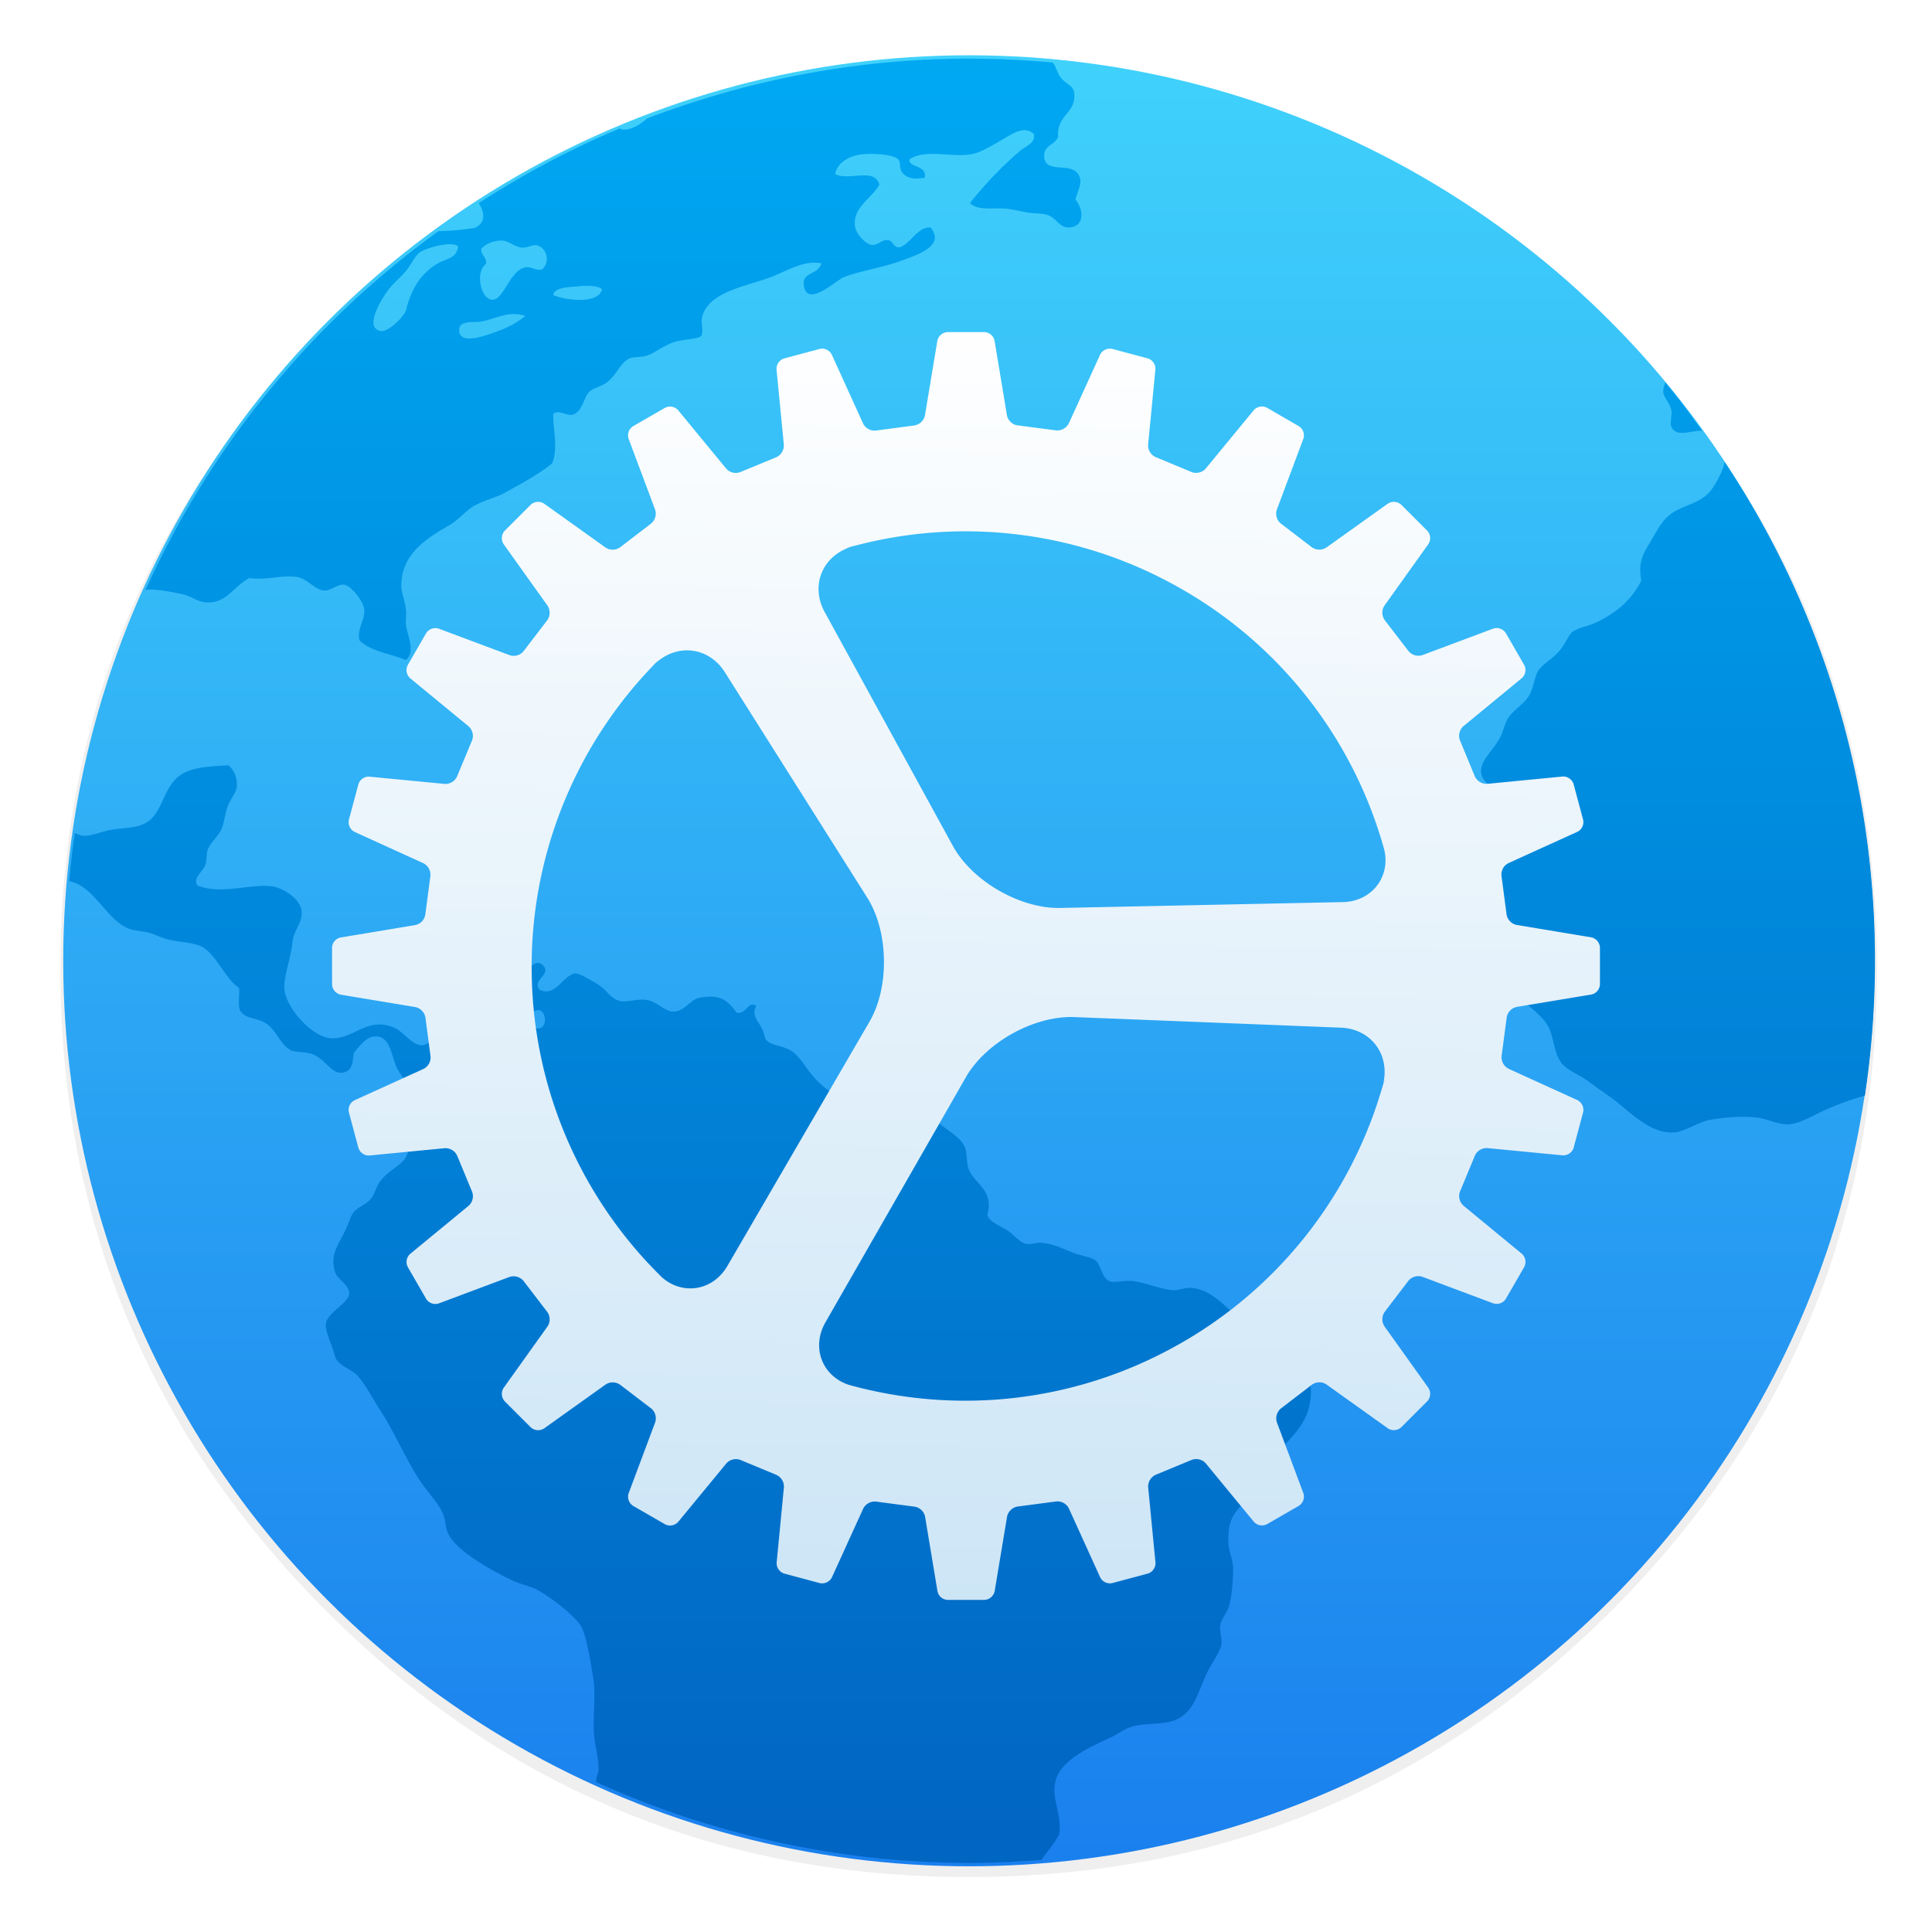 <svg width="64" height="64" enable-background="new 0 0 1024 1024" image-rendering="optimizeSpeed" xmlns="http://www.w3.org/2000/svg"><defs><linearGradient id="b" x1="399.57" x2="399.57" y1="545.8" y2="517.8" gradientUnits="userSpaceOnUse"><stop stop-color="#3889e9" offset="0"/><stop stop-color="#5ea5fb" offset="1"/></linearGradient><linearGradient id="c" x1="400.56" x2="400.56" y1="546.93" y2="516.48" gradientTransform="matrix(1.062 0 0 1.061 -24.729 -32.522)" gradientUnits="userSpaceOnUse"><stop stop-color="#187ced" offset="0"/><stop stop-color="#42d6fc" offset="1"/></linearGradient><linearGradient id="d" x1="16.038" x2="16.038" y1="29.505" y2="2.32" gradientTransform="matrix(1.102 0 0 1.099 382.95 514.19)" gradientUnits="userSpaceOnUse"><stop stop-color="#0164c2" offset="0"/><stop stop-color="#00a9f3" offset="1"/></linearGradient><linearGradient id="e" x1="-324.94" x2="-328.21" y1="649.74" y2="307.75" gradientUnits="userSpaceOnUse"><stop stop-color="#016ed4" offset="0"/><stop stop-color="#00b1ff" offset="1"/></linearGradient><linearGradient id="g" x1="29.21" x2="28.603" y1="10.288" y2="53.712" gradientUnits="userSpaceOnUse"><stop stop-color="#fff" offset="0"/><stop stop-color="#cce5f6" offset="1"/></linearGradient><filter id="a" x="-.036" y="-.036" width="1.072" height="1.072" color-interpolation-filters="sRGB"><feGaussianBlur stdDeviation="15.3"/></filter><filter id="f" x="-.06" y="-.06" width="1.12" height="1.12" color-interpolation-filters="sRGB"><feGaussianBlur stdDeviation="1.05"/></filter></defs><path transform="matrix(.059 0 0 .059 1.882 1.883)" d="M984.88 316.75q-9.292-22.529-20.962-44.139a451.94 451.94 0 0 0-13.938-24.203c-21.124-34.252-46.894-66.614-77.311-97.029-99.568-99.568-219.83-149.38-360.67-149.38-140.85 0-261.05 49.811-360.61 149.38-99.569 99.572-149.38 219.78-149.38 360.61s49.811 261.11 149.38 360.67c99.568 99.568 219.78 149.32 360.61 149.32 140.84 0 261.11-49.758 360.67-149.32 54.836-54.89 94.598-116.04 119.23-183.42 20.043-54.943 30.092-113.99 30.092-177.25 0-48.515-5.889-94.598-17.72-138.25a656.977 656.977 0 0 0-4.214-14.695 498.377 498.377 0 0 0-15.18-42.302z" filter="url(#a)" opacity=".25"/><g transform="matrix(2.039 0 0 2.04 -784.725 -1053.004)" stroke-width=".8"><ellipse cx="400.6" cy="531.78" rx="14.715" ry="14.704" fill="url(#c)"/><path d="M400.62 517.13c-1.854 0-3.618.352-5.249.971-.118.109-.273.192-.395.182-.017-.002-.033-.011-.05-.018-.804.335-1.567.745-2.29 1.211.094.152.122.322-.07.404a4.372 4.372 0 0 1-.585.052 14.627 14.627 0 0 0-4.76 5.83c.018-.003.032-.01.05-.011.16-.003.39.043.544.075.142.03.256.124.379.133.348.027.432-.243.716-.394.294.04.488-.05.754-.02.18.02.31.212.452.222.118.012.222-.11.337-.093.111.018.303.26.321.395.024.169-.124.321-.075.507.177.18.5.216.753.32.165-.136.022-.387 0-.584-.003-.086.012-.163 0-.243-.014-.135-.073-.259-.074-.375-.003-.534.433-.784.792-.995.156-.092.279-.254.414-.32.19-.096.333-.118.49-.207.286-.16.531-.288.754-.47.103-.242.01-.567.02-.806.102-.063.191.027.3.019.173-.036.187-.279.285-.375.056-.056.212-.095.283-.15.171-.135.227-.337.377-.395.054-.022.178-.015.263-.038.111-.03.27-.161.452-.224.118-.04.39-.049.435-.094.055-.056-.001-.215.019-.3.091-.424.732-.514 1.11-.657.266-.1.539-.284.83-.227-.057.201-.328.13-.282.374.063.34.52-.096.64-.147.23-.096.624-.155.926-.265.264-.096.738-.243.489-.545-.208-.011-.308.244-.49.32-.125.021-.1-.104-.208-.114-.1-.011-.158.094-.262.076-.104-.017-.25-.18-.266-.3-.04-.314.266-.444.396-.678-.086-.283-.48-.057-.717-.168.023-.17.198-.286.396-.318.162-.027.526-.013.623.072.056.048.004.166.094.245.096.087.215.077.34.057.043-.214-.28-.16-.245-.301.255-.166.669-.03.98-.076.18-.027.368-.153.527-.242.151-.086.348-.235.508-.094.043.153-.14.204-.225.28a6.11 6.11 0 0 0-.81.846c.138.133.388.066.62.094.091.012.206.038.302.056.112.02.232.014.32.037.158.038.2.208.357.208.258 0 .261-.279.115-.453.046-.177.119-.269.056-.393-.116-.232-.542-.012-.564-.3-.013-.188.157-.18.226-.32-.031-.361.297-.388.262-.712-.014-.136-.13-.137-.225-.265-.049-.062-.072-.182-.128-.236-.44-.038-.884-.062-1.335-.062zm-7.584 2.956h.002c.088.011.194.106.3.114.1.003.183-.055.245-.038.158.041.224.279.076.395-.123.015-.171-.054-.264-.037-.256.043-.354.543-.546.526-.18-.014-.278-.453-.094-.583.011-.114-.084-.133-.078-.245.055-.07.21-.144.36-.132zm-.848.059c.052.002.091.013.112.036-.025.2-.182.188-.338.28-.268.162-.422.408-.508.752-.024.1-.288.366-.416.34-.299-.064.083-.613.15-.696.077-.093.177-.174.266-.28.086-.104.143-.244.226-.301.09-.063.35-.138.508-.132zm2.23.675c.096.002.182.017.221.056-.061.248-.597.182-.793.093.011-.094.159-.12.282-.132.087-.003.195-.02.29-.017zm-1.22.458a.668.668 0 0 1 .195.03c-.173.144-.36.226-.658.32-.144.045-.391.1-.415-.059-.03-.195.21-.15.34-.167.165-.023.345-.119.538-.125zm18.717 1.113a.368.368 0 0 0-.036.157c.012.09.112.178.134.3.011.066-.03.206 0 .265.09.176.328.05.498.06-.193-.266-.386-.531-.596-.782zm.963 1.292c-.027.129-.115.298-.186.406-.165.249-.388.26-.623.393-.197.111-.281.297-.396.49-.125.208-.203.334-.151.636-.169.333-.423.537-.772.696-.103.046-.244.063-.339.131-.075.054-.118.2-.225.32-.132.146-.271.208-.34.32-.054.086-.073.258-.133.374-.08.158-.251.235-.357.395-.048.074-.08.224-.133.32-.12.217-.324.373-.302.563.022.184.231.216.246.376.003.09-.06.146-.057.245.003.144.1.245.112.356.028.279-.095.39-.148.581-.025.091-.013.194-.038.265-.047.14-.241.265-.245.43-.002.118.12.212.13.377.003.113-.056.234-.035.339.04.204.406.442.565.6.213.213.493.377.584.601.078.19.077.438.226.581.11.106.292.172.433.282.132.103.275.191.415.3.23.18.576.536.942.508.19-.013.386-.169.602-.207.223-.04.512-.06.737-.037.172.017.349.12.528.112.189-.012.405-.152.62-.245.173-.075.384-.158.617-.219.107-.714.164-1.447.164-2.192 0-3-.9-5.78-2.44-8.097zm-24.309 4.922c-.313.018-.518.032-.696.112-.408.185-.329.734-.736.864-.141.045-.334.047-.49.075-.134.025-.297.097-.434.095-.039 0-.093-.03-.141-.044-.036.257-.066.518-.09.78.388.073.588.586.93.755.095.047.217.05.338.076.097.022.172.062.265.094.2.067.444.06.603.13.24.107.417.557.623.677.012.122-.024.285.02.375.096.132.235.103.395.189.193.103.252.37.434.452.063.028.22.024.32.055.25.075.331.363.545.3.14-.04.13-.185.152-.319.093-.1.195-.259.34-.262.233-.011.254.241.34.468.048.128.173.24.206.375.059.233.03.932-.02 1.071-.06.172-.292.244-.435.434-.068.09-.1.22-.151.282-.092.112-.23.141-.299.244-.038.059-.076.184-.114.262-.114.24-.265.409-.17.696.04.118.225.197.226.336 0 .163-.35.31-.376.489-.02.133.108.372.15.545.031.131.28.213.358.3.132.149.238.358.358.544.24.366.427.812.66 1.166.122.186.295.353.377.545.041.097.036.213.074.3.134.304.73.62 1.036.77.144.07.303.095.435.168.2.11.595.409.696.583.09.157.146.54.19.789.058.33 0 .583.019.94.011.193.073.387.076.58 0 .068-.036.119-.039.188 0 .01.004.024.004.035a14.722 14.722 0 0 0 6.073 1.31c.392 0 .78-.02 1.164-.05.017-.029.032-.059.053-.086.09-.115.167-.217.226-.319.056-.343-.137-.582-.056-.882.09-.338.557-.543.885-.696.113-.052.228-.137.32-.168.227-.08.51-.036.718-.112.353-.129.39-.506.564-.827.082-.152.19-.304.207-.412.014-.097-.036-.189-.02-.303.016-.114.118-.212.15-.336.041-.163.059-.402.059-.583 0-.149-.07-.279-.075-.413-.025-.487.176-.542.357-.807.091-.132.125-.282.188-.376.304-.452.83-.67.792-1.352-.011-.226-.154-.737-.321-.809-.095-.04-.314-.003-.452-.056-.446-.165-.707-.716-1.168-.75-.099-.012-.19.04-.3.037-.183-.011-.458-.127-.66-.15-.13-.013-.301.038-.378 0-.118-.057-.13-.273-.225-.338-.076-.052-.224-.07-.34-.114-.185-.07-.332-.154-.546-.169-.066-.003-.148.032-.225.02-.119-.02-.213-.159-.322-.225-.137-.084-.263-.124-.32-.242.124-.405-.218-.517-.301-.751-.04-.11-.022-.242-.057-.34-.05-.14-.188-.22-.34-.337-.273-.21-.514-.406-.904-.453-.171-.022-.341.051-.548.038-.22-.013-.495-.205-.66-.392-.159-.183-.236-.347-.375-.434-.132-.084-.307-.082-.396-.167-.04-.037-.033-.1-.076-.189-.066-.137-.178-.213-.095-.376-.15-.077-.154.143-.319.114-.146-.207-.27-.305-.602-.244-.153.028-.238.22-.415.224-.146.012-.26-.161-.452-.189-.145-.02-.31.04-.414.02-.16-.032-.21-.165-.357-.262-.108-.07-.317-.19-.378-.188-.189.011-.324.4-.585.263-.127-.16.207-.245.056-.395-.114-.114-.21.052-.301.114-.105.072-.203.144-.319.186-.259.097-.42.047-.623.15-.187.097-.195.26-.301.451-.087.158-.285.387-.415.397-.158.011-.309-.22-.452-.282-.432-.187-.64.165-1 .17-.332.012-.807-.535-.79-.847.003-.19.11-.479.132-.714.02-.187.149-.3.15-.47.004-.229-.303-.404-.451-.431-.352-.065-.841.141-1.245-.02-.077-.128.09-.216.134-.34.024-.07.01-.164.036-.241.044-.12.17-.213.226-.34.042-.096.053-.236.095-.356.05-.136.14-.224.15-.32a.423.423 0 0 0-.133-.356zm5.038 3.976c.128.012.144.275.013.296-.14.023-.213-.22-.076-.283a.123.123 0 0 1 .063-.01v-.003z" fill="url(#d)"/></g><path class="shp86" d="m43.174 14.54-.878 2.344a.425.425 0 0 0 .131.457l1.033.79a.43.43 0 0 0 .476.008l2.035-1.453a.362.362 0 0 1 .452.038l.853.853a.36.36 0 0 1 .038.451l-1.453 2.035a.425.425 0 0 0 .008.476l.792 1.032a.429.429 0 0 0 .457.131l2.342-.877a.361.361 0 0 1 .426.153l.602 1.044a.36.36 0 0 1-.08.446l-1.932 1.59a.424.424 0 0 0-.115.462l.496 1.201a.43.43 0 0 0 .408.245l2.492-.242c.163-.017.33.1.372.258l.312 1.165a.358.358 0 0 1-.193.41l-2.28 1.036a.423.423 0 0 0-.23.416l.17 1.289c.02.158.17.314.332.341l2.468.411a.363.363 0 0 1 .292.346V32.6c0 .168-.13.32-.292.346l-2.466.41a.422.422 0 0 0-.33.342l-.17 1.29a.431.431 0 0 0 .232.416l2.275 1.036a.364.364 0 0 1 .193.41l-.311 1.164a.36.36 0 0 1-.373.258l-2.489-.24a.423.423 0 0 0-.408.244l-.5 1.202a.427.427 0 0 0 .117.46l1.931 1.591a.362.362 0 0 1 .08.447l-.602 1.043a.36.36 0 0 1-.427.154l-2.344-.878a.425.425 0 0 0-.458.13l-.79 1.034a.43.43 0 0 0-.007.476l1.453 2.035a.362.362 0 0 1-.038.452l-.853.853a.36.36 0 0 1-.452.038l-2.034-1.453a.425.425 0 0 0-.476.008l-1.033.792a.429.429 0 0 0-.13.457l.877 2.342a.361.361 0 0 1-.153.426l-1.044.602a.36.36 0 0 1-.446-.08l-1.59-1.932a.424.424 0 0 0-.462-.116l-1.201.497a.43.43 0 0 0-.245.408l.242 2.491c.017.164-.1.331-.258.373l-1.165.312a.358.358 0 0 1-.41-.193l-1.036-2.28a.423.423 0 0 0-.416-.23l-1.289.17a.429.429 0 0 0-.341.331l-.411 2.468a.363.363 0 0 1-.346.293H31.4a.358.358 0 0 1-.346-.293l-.41-2.465a.422.422 0 0 0-.342-.33l-1.29-.17a.431.431 0 0 0-.416.232l-1.036 2.275a.364.364 0 0 1-.41.193l-1.164-.312a.36.36 0 0 1-.258-.372l.24-2.489a.423.423 0 0 0-.244-.408l-1.202-.5a.427.427 0 0 0-.46.116L22.47 50.41a.362.362 0 0 1-.447.08l-1.043-.602a.36.36 0 0 1-.154-.427l.878-2.345a.425.425 0 0 0-.13-.457l-1.034-.79a.43.43 0 0 0-.476-.007l-2.035 1.453a.362.362 0 0 1-.452-.038l-.853-.853a.36.36 0 0 1-.038-.452l1.453-2.034a.425.425 0 0 0-.008-.476l-.792-1.033a.429.429 0 0 0-.457-.13l-2.342.877a.361.361 0 0 1-.426-.153l-.602-1.044a.36.36 0 0 1 .08-.446l1.932-1.59a.424.424 0 0 0 .116-.462l-.497-1.201a.43.43 0 0 0-.408-.245l-2.491.242a.362.362 0 0 1-.373-.258l-.312-1.165a.358.358 0 0 1 .193-.41l2.28-1.036a.423.423 0 0 0 .23-.417l-.17-1.288a.429.429 0 0 0-.331-.342l-2.468-.41a.363.363 0 0 1-.293-.346v-1.205c0-.168.13-.32.293-.346l2.465-.41a.422.422 0 0 0 .33-.342l.17-1.29a.431.431 0 0 0-.232-.416l-2.275-1.036a.364.364 0 0 1-.193-.41l.312-1.164a.36.36 0 0 1 .372-.258l2.489.24a.423.423 0 0 0 .408-.245l.5-1.2a.427.427 0 0 0-.116-.462l-1.932-1.59a.362.362 0 0 1-.08-.447l.602-1.043a.36.36 0 0 1 .427-.154l2.344.877a.425.425 0 0 0 .458-.13l.79-1.033a.43.43 0 0 0 .007-.476l-1.453-2.035a.362.362 0 0 1 .038-.452l.853-.853a.36.36 0 0 1 .452-.038l2.034 1.453a.425.425 0 0 0 .476-.008l1.033-.792a.429.429 0 0 0 .13-.457l-.877-2.342a.361.361 0 0 1 .153-.426l1.044-.602a.36.36 0 0 1 .446.08l1.59 1.932a.424.424 0 0 0 .462.115l1.201-.496a.43.43 0 0 0 .245-.408l-.242-2.492a.362.362 0 0 1 .259-.372l1.164-.312a.358.358 0 0 1 .41.193l1.036 2.28c.068.149.255.252.417.23l1.288-.17a.429.429 0 0 0 .342-.332l.41-2.468a.363.363 0 0 1 .346-.292h1.205c.168 0 .32.13.346.292l.41 2.466c.028.162.18.31.342.33l1.29.169a.431.431 0 0 0 .416-.231l1.036-2.275a.364.364 0 0 1 .41-.193l1.164.311a.36.36 0 0 1 .259.373l-.241 2.488a.423.423 0 0 0 .245.409l1.2.499c.148.061.359.01.462-.116l1.59-1.932a.362.362 0 0 1 .447-.08l1.043.603a.36.36 0 0 1 .154.427zm-3.994 4.995a14.348 14.348 0 0 0-10.738-1.489c-.676.172-.278.078-.278.078-.942.32-1.317 1.29-.843 2.156 0 0-.273-.5.022.038l4.223 7.705c.637 1.162 2.227 2.082 3.554 2.054l9.36-.194c.58-.012 0 0 0 0 .96-.02 1.585-.829 1.376-1.733a14.353 14.353 0 0 0-6.675-8.615zm-.236 25.057a14.352 14.352 0 0 0 6.805-8.438c.202-.668.078-.28.078-.28.21-.972-.429-1.793-1.415-1.832 0 0 .569.023-.044-.001l-8.778-.349c-1.323-.053-2.932.837-3.591 1.988l-4.655 8.124c-.288.503 0 0 0 0-.477.834-.105 1.785.778 2.072 0 0-.557-.155 0 0 3.51.971 7.387.62 10.822-1.284zm-17.032-2.293c.69.622 1.7.468 2.184-.363 0 0-.291.5 0 0l4.707-8.092c.667-1.147.634-2.984-.073-4.105l-4.691-7.428c-.328-.519-.023-.037-.023-.037-.527-.834-1.557-.977-2.294-.309 0 0 .274-.302-.203.207a14.355 14.355 0 0 0-3.905 10.113 14.35 14.35 0 0 0 4.3 10.014z" filter="url(#f)" opacity=".15"/><path class="shp86" d="m43.174 14.54-.878 2.344a.425.425 0 0 0 .131.457l1.033.79a.43.43 0 0 0 .476.008l2.035-1.453a.362.362 0 0 1 .452.038l.853.853a.36.36 0 0 1 .038.451l-1.453 2.035a.425.425 0 0 0 .008.476l.792 1.032a.429.429 0 0 0 .457.131l2.342-.877a.361.361 0 0 1 .426.153l.602 1.044a.36.36 0 0 1-.08.446l-1.932 1.59a.424.424 0 0 0-.115.462l.496 1.201a.43.43 0 0 0 .408.245l2.492-.242c.163-.017.33.1.372.258l.312 1.165a.358.358 0 0 1-.193.41l-2.28 1.036a.423.423 0 0 0-.23.416l.17 1.289c.02.158.17.314.332.341l2.468.411a.363.363 0 0 1 .292.346V32.6c0 .168-.13.32-.292.346l-2.466.41a.422.422 0 0 0-.33.342l-.17 1.29a.431.431 0 0 0 .232.416l2.275 1.036a.364.364 0 0 1 .193.41l-.311 1.164a.36.36 0 0 1-.373.258l-2.489-.24a.423.423 0 0 0-.408.244l-.5 1.202a.427.427 0 0 0 .117.46l1.931 1.591a.362.362 0 0 1 .08.447l-.602 1.043a.36.36 0 0 1-.427.154l-2.344-.878a.425.425 0 0 0-.458.13l-.79 1.034a.43.43 0 0 0-.007.476l1.453 2.035a.362.362 0 0 1-.038.452l-.853.853a.36.36 0 0 1-.452.038l-2.034-1.453a.425.425 0 0 0-.476.008l-1.033.792a.429.429 0 0 0-.13.457l.877 2.342a.361.361 0 0 1-.153.426l-1.044.602a.36.36 0 0 1-.446-.08l-1.59-1.932a.424.424 0 0 0-.462-.116l-1.201.497a.43.43 0 0 0-.245.408l.242 2.491c.017.164-.1.331-.258.373l-1.165.312a.358.358 0 0 1-.41-.193l-1.036-2.28a.423.423 0 0 0-.416-.23l-1.289.17a.429.429 0 0 0-.341.331l-.411 2.468a.363.363 0 0 1-.346.293H31.4a.358.358 0 0 1-.346-.293l-.41-2.465a.422.422 0 0 0-.342-.33l-1.29-.17a.431.431 0 0 0-.416.232l-1.036 2.275a.364.364 0 0 1-.41.193l-1.164-.312a.36.36 0 0 1-.258-.372l.24-2.489a.423.423 0 0 0-.244-.408l-1.202-.5a.427.427 0 0 0-.46.116L22.47 50.41a.362.362 0 0 1-.447.08l-1.043-.602a.36.36 0 0 1-.154-.427l.878-2.345a.425.425 0 0 0-.13-.457l-1.034-.79a.43.43 0 0 0-.476-.007l-2.035 1.453a.362.362 0 0 1-.452-.038l-.853-.853a.36.36 0 0 1-.038-.452l1.453-2.034a.425.425 0 0 0-.008-.476l-.792-1.033a.429.429 0 0 0-.457-.13l-2.342.877a.361.361 0 0 1-.426-.153l-.602-1.044a.36.36 0 0 1 .08-.446l1.932-1.59a.424.424 0 0 0 .116-.462l-.497-1.201a.43.43 0 0 0-.408-.245l-2.491.242a.362.362 0 0 1-.373-.258l-.312-1.165a.358.358 0 0 1 .193-.41l2.28-1.036a.423.423 0 0 0 .23-.417l-.17-1.288a.429.429 0 0 0-.331-.342l-2.468-.41a.363.363 0 0 1-.293-.346v-1.205c0-.168.13-.32.293-.346l2.465-.41a.422.422 0 0 0 .33-.342l.17-1.29a.431.431 0 0 0-.232-.416l-2.275-1.036a.364.364 0 0 1-.193-.41l.312-1.164a.36.36 0 0 1 .372-.258l2.489.24a.423.423 0 0 0 .408-.245l.5-1.2a.427.427 0 0 0-.116-.462l-1.932-1.59a.362.362 0 0 1-.08-.447l.602-1.043a.36.36 0 0 1 .427-.154l2.344.877a.425.425 0 0 0 .458-.13l.79-1.033a.43.43 0 0 0 .007-.476l-1.453-2.035a.362.362 0 0 1 .038-.452l.853-.853a.36.36 0 0 1 .452-.038l2.034 1.453a.425.425 0 0 0 .476-.008l1.033-.792a.429.429 0 0 0 .13-.457l-.877-2.342a.361.361 0 0 1 .153-.426l1.044-.602a.36.36 0 0 1 .446.08l1.59 1.932a.424.424 0 0 0 .462.115l1.201-.496a.43.43 0 0 0 .245-.408l-.242-2.492a.362.362 0 0 1 .259-.372l1.164-.312a.358.358 0 0 1 .41.193l1.036 2.28c.068.149.255.252.417.23l1.288-.17a.429.429 0 0 0 .342-.332l.41-2.468a.363.363 0 0 1 .346-.292h1.205c.168 0 .32.13.346.292l.41 2.466c.028.162.18.31.342.33l1.29.169a.431.431 0 0 0 .416-.231l1.036-2.275a.364.364 0 0 1 .41-.193l1.164.311a.36.36 0 0 1 .259.373l-.241 2.488a.423.423 0 0 0 .245.409l1.2.499c.148.061.359.01.462-.116l1.59-1.932a.362.362 0 0 1 .447-.08l1.043.603a.36.36 0 0 1 .154.427zm-3.994 4.995a14.348 14.348 0 0 0-10.738-1.489c-.676.172-.278.078-.278.078-.942.32-1.317 1.29-.843 2.156 0 0-.273-.5.022.038l4.223 7.705c.637 1.162 2.227 2.082 3.554 2.054l9.36-.194c.58-.012 0 0 0 0 .96-.02 1.585-.829 1.376-1.733a14.353 14.353 0 0 0-6.675-8.615zm-.236 25.057a14.352 14.352 0 0 0 6.805-8.438c.202-.668.078-.28.078-.28.21-.972-.429-1.793-1.415-1.832 0 0 .569.023-.044-.001l-8.778-.349c-1.323-.053-2.932.837-3.591 1.988l-4.655 8.124c-.288.503 0 0 0 0-.477.834-.105 1.785.778 2.072 0 0-.557-.155 0 0 3.51.971 7.387.62 10.822-1.284zm-17.032-2.293c.69.622 1.7.468 2.184-.363 0 0-.291.5 0 0l4.707-8.092c.667-1.147.634-2.984-.073-4.105l-4.691-7.428c-.328-.519-.023-.037-.023-.037-.527-.834-1.557-.977-2.294-.309 0 0 .274-.302-.203.207a14.355 14.355 0 0 0-3.905 10.113 14.35 14.35 0 0 0 4.3 10.014z" fill="url(#g)"/></svg>